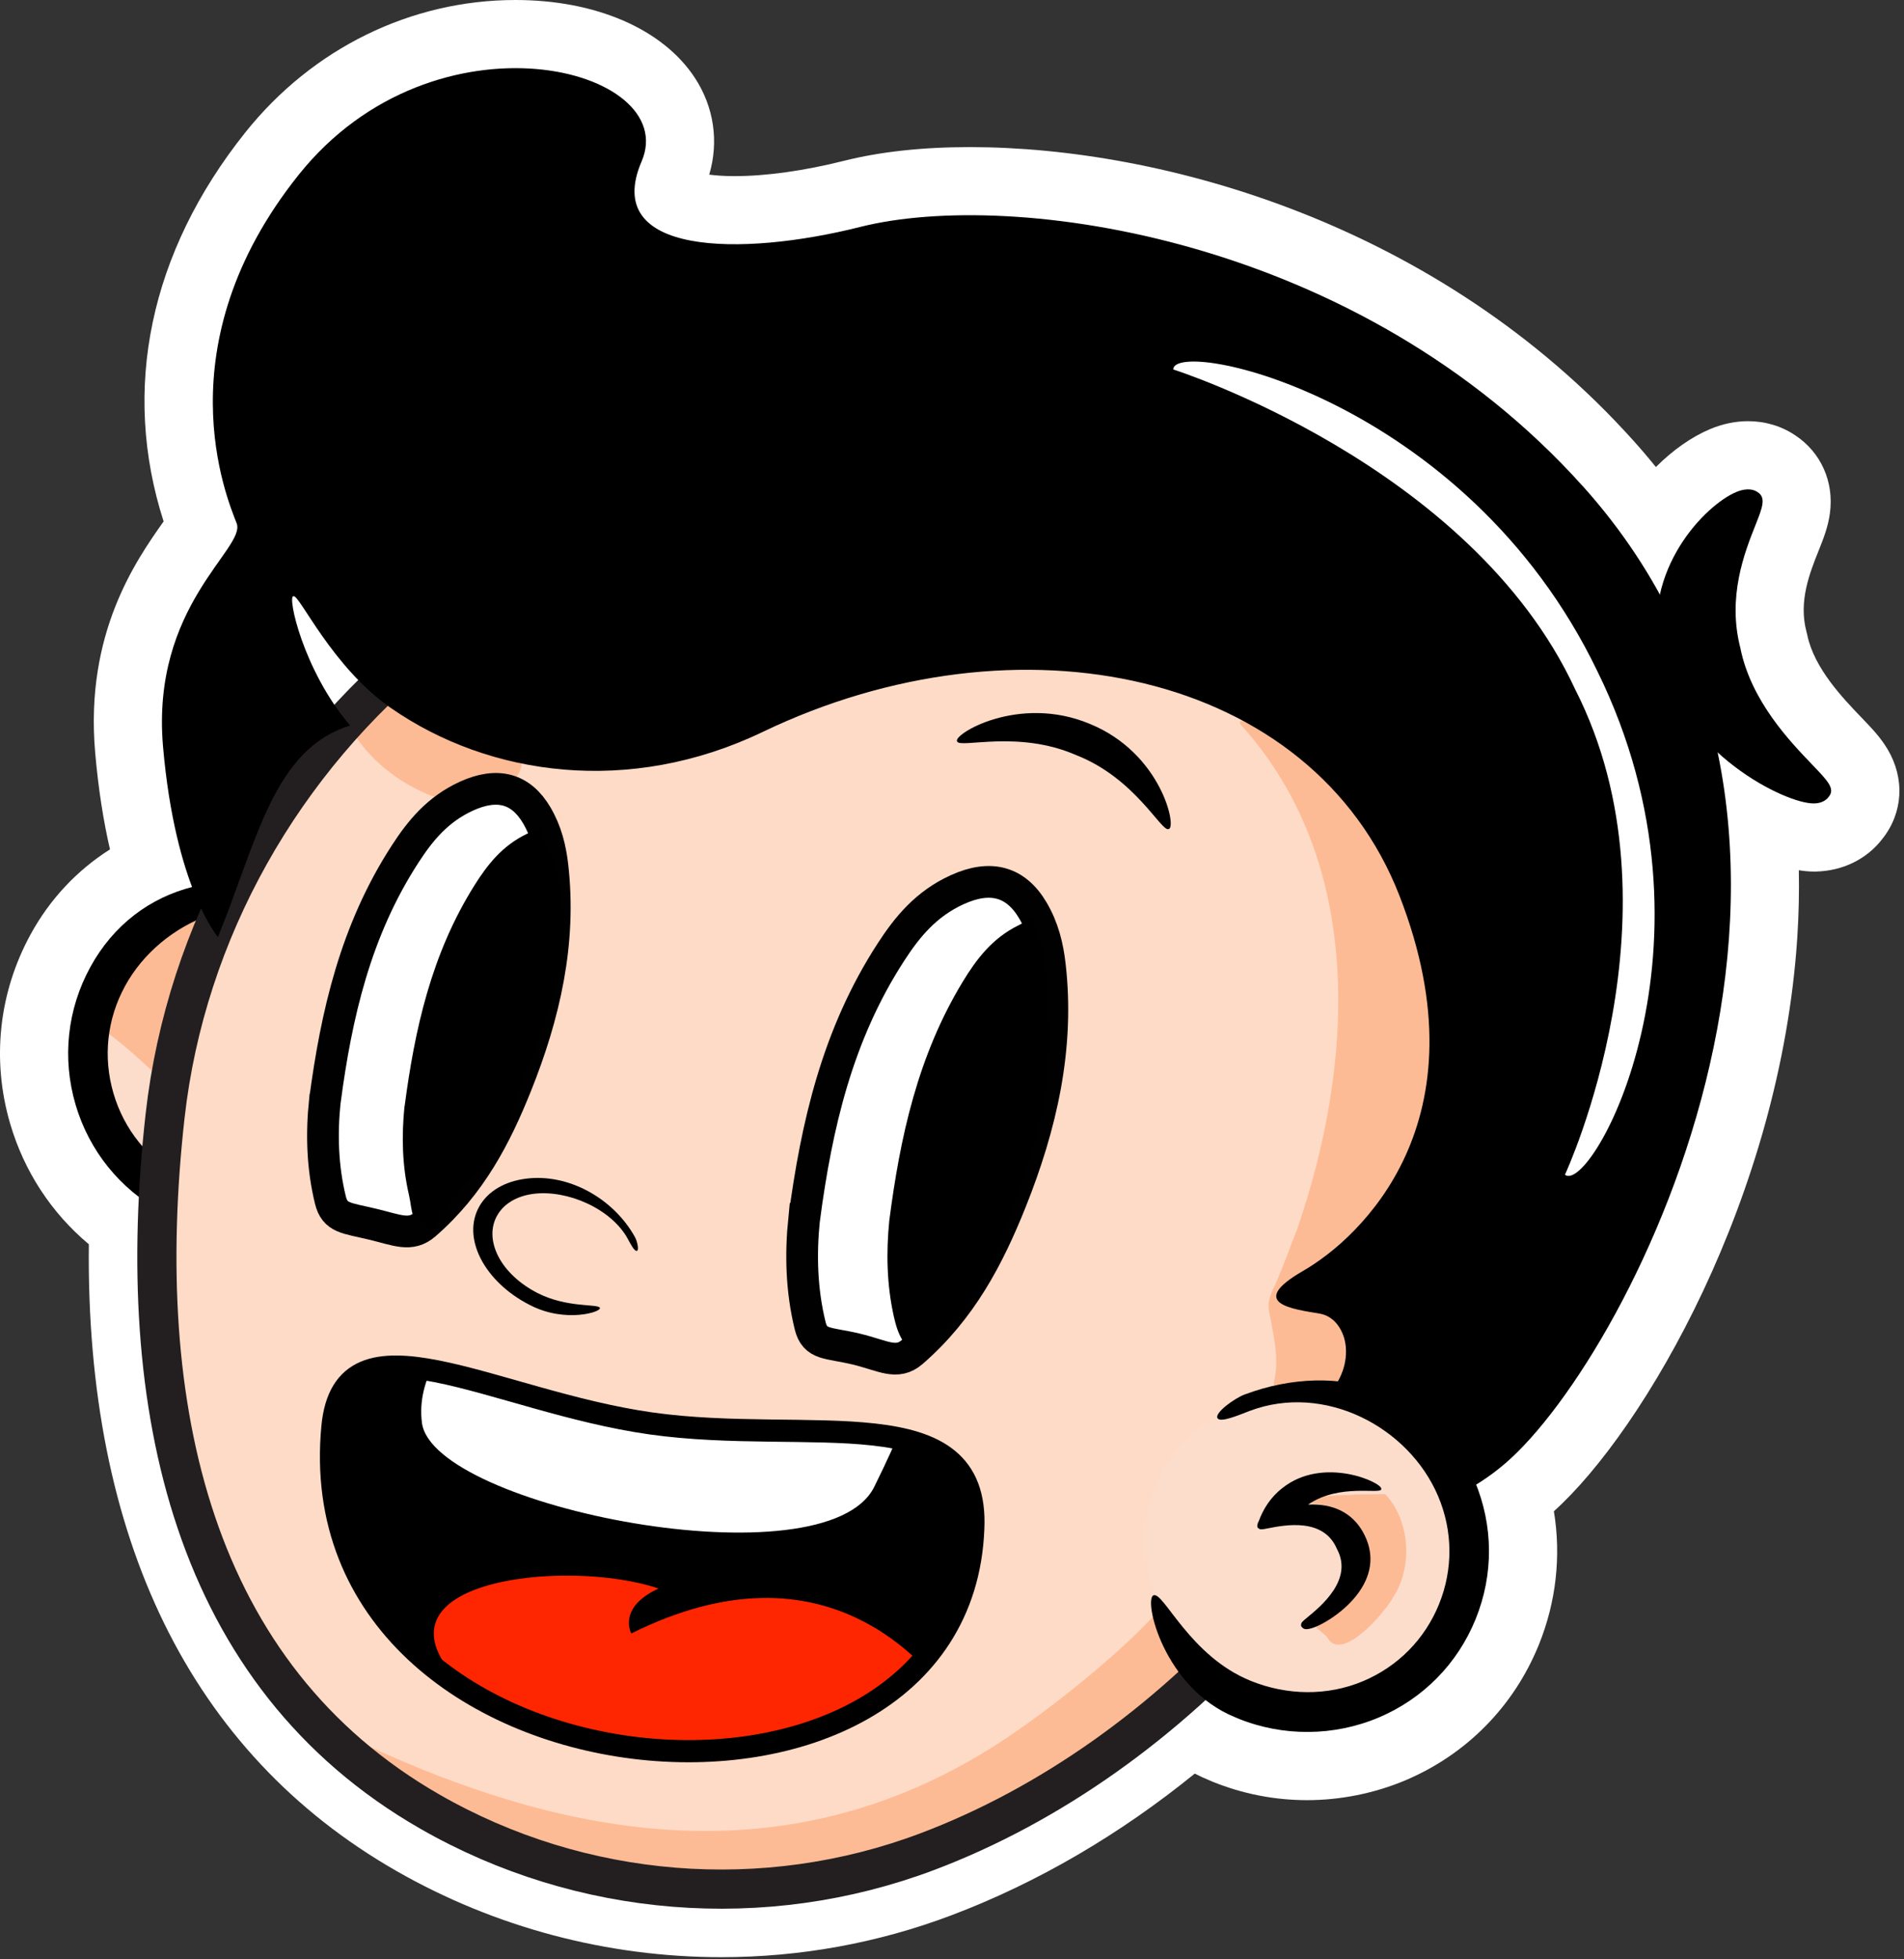 <svg width="317" height="326" viewBox="0 0 317 326" fill="none" xmlns="http://www.w3.org/2000/svg">
<rect x="0" y="0" width="317" height="326" fill="#333333" stroke="none"/>
<g clip-path="url(#clip0_1_30)">
<path d="M314.25 124.66C313.09 122.71 311.63 121.19 309.93 119.42C306.8 116.16 302.06 111.23 300.9 105.69C300.88 105.59 300.85 105.44 300.82 105.35C300.8 105.26 300.78 105.17 300.75 105.07C299.43 100.06 301.29 95.38 302.8 91.6C303.6 89.6 304.35 87.71 304.66 85.45C305.39 80.21 303.17 75.25 298.87 72.43C296.59 70.9 293.89 70.09 291.04 70.09C288.94 70.09 286.81 70.53 284.71 71.41C281.73 72.66 278.58 74.83 275.69 77.72C274.49 76.23 273.25 74.77 271.96 73.34C239.6 37.32 193.66 24.48 161.46 24.48C153.57 24.48 146.51 25.25 140.48 26.77C133.97 28.41 127.52 29.31 122.33 29.31C120.53 29.31 119.13 29.2 118.08 29.06C119.71 23.56 118.87 17.78 115.66 12.91C110.33 4.82 99.18 0 85.83 0C68.43 0 52.03 8.03 40.85 22.03C24.93 41.97 20.17 64.8 27.24 86.77C22.65 93.27 14.13 105.37 15.84 125.18C16.38 131.44 17.26 136.8 18.31 141.35C12.89 144.78 8.33 149.57 5.09 155.5C-0.21 165.2 -1.42 176.38 1.69 186.99C4.02 194.94 8.57 201.86 14.79 207.06C14.26 255.9 31.71 291.7 65.94 311.32C82.36 320.73 101.08 325.7 120.08 325.7C133.23 325.7 146.12 323.36 158.37 318.74C172.84 313.28 186.56 305.18 198.92 295.15C199.7 295.55 200.5 295.92 201.33 296.26L201.89 296.5C206.9 298.53 212.2 299.57 217.64 299.57C223.08 299.57 228.78 298.46 233.96 296.28C244.14 291.98 252.04 283.97 256.2 273.72C259.1 266.56 259.93 258.92 258.71 251.49C273.68 238.04 296.45 199.14 299.24 155.92C299.48 152.17 299.56 148.47 299.49 144.82C300.37 144.96 301.21 145.04 301.97 145.04C302.04 145.04 302.2 145.04 302.27 145.04C306.78 144.95 310.81 142.98 313.4 139.6C316.84 135.27 317.18 129.58 314.26 124.67L314.25 124.66Z" fill="white"/>
<path d="M50.292 199.187C64.63 193.934 72.333 178.972 67.496 165.769C62.66 152.566 47.115 146.121 32.776 151.374C18.437 156.627 10.734 171.589 15.571 184.792C20.408 197.995 35.953 204.44 50.292 199.187Z" fill="#FCDDCC"/>
<path d="M16.075 169.396C15.946 169.947 15.914 170.451 16.56 170.876C20.68 173.882 22.442 175.582 26.206 178.997C26.352 179.296 32.266 158.426 37 147C27.418 150.809 18.208 159.371 16.075 169.396Z" fill="#FDBB95"/>
<path d="M50.25 204.22C50.44 204.17 50.62 204.11 50.8 204.05C63.16 200.42 67.97 186.03 66.34 185.22C64.71 184.41 59.37 194.66 48.82 197.76C42.59 199.59 35.84 199.03 30.15 195.92C24.65 192.92 20.65 187.95 18.89 181.94C17.13 175.93 17.81 169.59 20.82 164.09C26.87 153.02 41.58 147.19 53.44 153.06C55.07 153.87 58.29 155.69 58.73 154.75C59.14 153.87 56.21 151.25 54.58 150.45C39.53 143.01 22.79 146.76 15.04 160.93C11.19 167.97 10.32 176.09 12.57 183.79C14.83 191.49 19.95 197.85 26.99 201.7C34.08 205.57 42.52 206.48 50.24 204.21L50.25 204.22Z" fill="black"/>
<path d="M48.47 172.21C49.42 172.5 49.7 172.59 50.01 172.4L50.25 172.25L50.28 172.1C50.37 171.92 50.22 171.32 50.17 171.23C49.64 169.13 48.61 167.03 46.79 165.3C40.53 159.22 30.25 162.76 30.4 163.82C30.21 164.8 37.36 163.48 42.26 167.62C42.02 167.58 41.78 167.55 41.54 167.53C37.47 167.14 34.28 168.63 32.34 171.84C30.4 174.98 30.55 178.47 32.77 181.93C33.84 183.61 35.34 185.13 36.76 186.26C38.42 187.58 39.99 188.38 40.72 188.29C40.95 188.26 41.15 188.15 41.27 187.98L41.39 187.87V187.61C41.43 187.25 41.23 187.05 40.48 186.3C38.39 184.19 33.49 179.26 36.73 174.5" fill="black"/>
<path d="M27.49 185.68C34.39 124.26 91.89 72.07 164.21 82.3C255.53 94.4 257.37 144.93 242.1 208.77C231.54 252.92 195.4 292.67 154.38 308.14C127.25 318.37 96.75 315.91 71.59 301.49C32.11 278.86 22.03 234.35 27.49 185.68Z" fill="#FEDBC7"/>
<path d="M57.5 119.5C57.5 119.5 60.807 128.115 72 132.5C76.317 134.191 81.556 128.079 85.5 130C91.5 122.5 77.5 117.5 65.5 112C58.079 121.5 59.734 113.861 57.5 119.5Z" fill="#FDBB95"/>
<path d="M199.11 275.724C198.29 275.154 197.85 274.214 197.11 273.564C195.53 272.184 194.26 270.514 192.87 268.964C192.53 268.584 192.26 268.654 192.08 268.914C185.53 275.994 173.44 285.59 165.29 290.71C130.8 312.4 94.82 306.23 60.23 290.06C60.06 290.06 59.85 289.95 59.76 290.2C59.7 290.37 59.81 290.47 59.93 290.59C64.47 294.96 69.62 298.62 75.02 301.84C84.85 307.6 95.76 311.56 107.01 313.36C109.1 313.45 110.99 314.16 113.09 314.13C115.22 314.29 117.36 314.33 119.5 314.43C119.57 314.43 119.65 314.43 119.72 314.45C120.56 314.58 121.4 314.76 122.26 314.76C137.2 314.69 152.08 311.16 165.41 304.3C172.72 300.64 179.83 296.37 186.33 291.34C189.79 288.47 197.99 282.264 200.96 278.864C201.38 278.364 201.61 278.014 201 277.414C200.39 276.824 199.81 276.204 199.11 275.714V275.724Z" fill="#FDBB95"/>
<path d="M222.84 220.29C221.11 217 217.11 219.02 214.49 217.25C211.46 214.91 215.19 213.06 217.08 211.76C230.94 201.7 238.89 190.43 238.25 172.8C238.21 152.64 228.86 131.61 210.67 121.79C210.33 121.59 205.47 118.81 206.58 120.6C227.34 143.54 225.48 176.97 215.98 204.49C214.73 207.66 213.62 210.88 212.22 213.99C211.57 215.23 211.02 216.57 211.26 218.05C211.95 221.93 213.05 225.92 212.13 229.86C211.98 230.51 212.09 230.68 212.77 230.63C215.4 230.39 218.04 230.37 220.67 230.56C225.15 231.19 224.39 222.78 222.83 220.28L222.84 220.29Z" fill="#FDBB95"/>
<path d="M27.49 185.68C34.39 124.26 91.89 72.07 164.21 82.3C255.53 94.4 257.37 144.93 242.1 208.77C231.54 252.92 195.4 292.67 154.38 308.14C127.25 318.37 96.75 315.91 71.59 301.49C32.11 278.86 22.03 234.35 27.49 185.68Z" stroke="#231F20" stroke-width="6.52" stroke-miterlimit="10"/>
<path d="M263.52 80.91C226.26 39.43 168.6 31.38 143.24 37.76C123.3 42.78 100.11 42.47 106.82 26.87C113.53 11.28 72.41 0.69 49.71 29.11C27.01 57.53 37.78 82.9 39.4 87.08C41.02 91.26 25.12 100.72 27.14 124.21C29.17 147.7 36.28 155.93 36.28 155.93C42.78 140.12 45.45 124.7 58.29 120.74C50.42 111.5 47.79 99.05 48.86 99.22C49.86 98.91 55.21 110.95 65.05 117.8C81.43 129.2 104.82 132.44 126.99 121.8C169.55 101.37 218.45 111.6 233.02 149.11C247.59 186.62 226.44 206.02 216.96 211.49C207.48 216.96 215.32 217.85 219.74 218.61C224.16 219.37 226.07 226.51 221.34 231.83C216.96 236.75 210.94 242.33 203.89 245.79C196.85 249.25 229.39 261.77 250.62 243.52C271.86 225.27 315.85 139.16 263.53 80.91H263.52Z" fill="black"/>
<path d="M260.55 195.49C260.55 195.49 281.04 151.53 262.23 114.67C244.85 77.18 195.33 61.48 195.33 61.48C195.47 56.11 243.99 66.12 265.95 111.7C288.28 157.11 264.95 198.87 260.56 195.5L260.55 195.49Z" fill="white"/>
<path d="M292.6 81.88C294.09 82.8 293.43 84.46 292.26 87.41C290.49 91.87 287.51 99.34 289.79 107.97V108.03C291.64 116.75 297.97 123.34 301.75 127.28C304.34 129.98 305.59 131.28 304.45 132.62C304.05 133.17 303.27 133.68 302.03 133.7C297.22 133.79 280.04 125.2 276.48 109.81C276.41 109.52 276.34 109.23 276.29 108.94C273.37 94.7 284 83.99 289.07 81.88C291 81.08 292.11 81.54 292.6 81.88Z" fill="black"/>
<path d="M242.637 270.164C248.772 257.512 242.607 241.854 228.867 235.191C215.127 228.528 199.014 233.383 192.879 246.035C186.743 258.687 192.909 274.345 206.649 281.008C220.389 287.671 236.502 282.816 242.637 270.164Z" fill="#FCDDCC"/>
<path d="M224.25 248.81C222.86 248.76 218.32 248.99 218.04 249.92C218.08 250.16 218.45 250.18 218.7 250.19C222.4 250.54 226.44 253.03 227.24 256.82C228.32 262.33 224.02 267.15 219.44 269.56C217.75 270.44 220.53 271.72 221.02 272.55C223.39 276.79 230.74 268.16 231.98 265.76C235.28 260.67 234.73 252.97 230.63 248.64C228.36 248.73 226.09 248.61 224.24 248.81H224.25Z" fill="#FDBB95"/>
<path d="M206.16 285.99C205.98 285.92 205.81 285.84 205.63 285.77C193.7 280.92 190.35 266.12 192.05 265.48C193.75 264.84 198.03 275.57 208.22 279.71C214.24 282.15 221 282.28 226.98 279.75C232.75 277.31 237.23 272.77 239.58 266.97C241.94 261.16 241.89 254.79 239.45 249.02C234.54 237.4 220.49 230.13 208.1 234.78C206.4 235.42 203.01 236.91 202.67 235.93C202.35 235.01 205.53 232.7 207.23 232.06C222.95 226.17 239.23 231.57 245.52 246.45C248.64 253.84 248.7 262.01 245.68 269.44C242.66 276.88 236.93 282.69 229.54 285.82C222.1 288.96 213.61 289.02 206.15 285.99H206.16Z" fill="black"/>
<path d="M209.56 253.18C210.3 251.14 211.53 249.16 213.52 247.62C220.36 242.2 230.23 246.75 229.97 247.79C230.06 248.79 223.07 246.75 217.79 250.38C218.03 250.37 218.28 250.36 218.52 250.36C222.61 250.38 225.63 252.18 227.24 255.57C228.85 258.89 228.36 262.34 225.8 265.56C224.56 267.12 222.93 268.48 221.39 269.47C219.61 270.62 217.96 271.25 217.25 271.09C217.02 271.04 216.84 270.91 216.73 270.73L216.62 270.61V270.35C216.65 269.99 216.87 269.81 217.68 269.14C219.97 267.25 225.34 262.84 222.59 257.77C220.37 252.51 213.9 253.79 211.13 254.33C210.16 254.52 209.86 254.58 209.58 254.37L209.36 254.19L209.34 254.04C209.27 253.85 209.47 253.27 209.54 253.19L209.56 253.18Z" fill="black"/>
<path d="M104.91 111.35C104.06 112.11 97.78 105.65 88.4 105.01C79.06 104 71.9 109.26 71.17 108.37C70.11 107.69 77.32 98.95 88.77 100.01C100.23 100.97 106.05 110.87 104.9 111.36L104.91 111.35Z" fill="black"/>
<path d="M194.56 137.97C193.36 138.49 189.02 129.51 179.17 125.66C169.49 121.42 159.8 124.59 159.36 123.39C158.48 122.31 169.53 115.47 181.46 120.47C193.43 125.37 195.98 137.83 194.57 137.96L194.56 137.97Z" fill="black"/>
<path d="M133.88 202.82C133.28 208.74 133.43 214.68 134.88 220.6C135.69 223.9 137.83 223.37 142.55 224.5C147.01 225.57 149.3 227.23 151.89 224.98C160.09 217.87 164.61 209.11 168.27 200C173.36 187.31 176.36 174.31 174.79 160.65C174.43 157.51 173.69 154.42 171.96 151.5C169.13 146.71 164.93 145.52 159.36 148.06C154.15 150.43 151.03 154.29 148.36 158.4C139.38 172.2 135.95 187.35 133.89 202.82H133.88Z" fill="white" stroke="#010101" stroke-width="5.28" stroke-miterlimit="10"/>
<path d="M54.08 183.23C53.52 188.72 53.67 194.22 55.01 199.7C55.76 202.76 57.66 202.67 62.03 203.72C66.16 204.71 68.36 205.84 70.76 203.76C78.36 197.18 82.55 189.06 85.94 180.61C90.66 168.85 93.43 156.81 91.98 144.15C91.65 141.24 90.96 138.38 89.36 135.67C86.74 131.23 82.85 130.13 77.68 132.48C72.85 134.68 69.96 138.26 67.49 142.06C59.17 154.85 55.99 168.88 54.09 183.22L54.08 183.23Z" fill="white" stroke="#010101" stroke-width="5.28" stroke-miterlimit="10"/>
<path d="M148.06 203.12C147.53 208.42 147.63 213.72 148.8 219.01C149.45 221.96 150.53 225.04 154.44 226.02C154.44 226.02 155.51 222.56 157.67 220.54C164.52 214.14 166.65 205.99 169.74 197.82C174.04 186.45 175.39 176.63 174.15 164.42C173.87 161.61 174.4 158.8 172.98 156.19C170.65 151.92 174.17 151.7 169.52 154.01C165.18 156.16 162.57 159.63 160.32 163.32C152.78 175.71 149.85 189.28 148.06 203.12Z" fill="black"/>
<path d="M67.34 184.15C66.85 189.06 66.95 193.97 68.09 198.86C68.72 201.59 68.22 203.89 71.98 204.81C71.98 204.81 75.84 198.45 77.91 196.58C84.46 190.67 84.54 186.28 87.48 178.73C91.57 168.21 94.8 160.54 93.59 149.23C93.31 146.63 92.23 143.11 90.86 140.69C88.61 136.73 92.24 136.62 87.79 138.73C83.63 140.71 81.14 143.92 79 147.32C71.81 158.77 69.04 171.32 67.36 184.14L67.34 184.15Z" fill="black"/>
<path d="M106.079 213.449C108.158 208.873 104.153 202.578 97.134 199.388C90.115 196.198 82.74 197.322 80.66 201.897C78.581 206.472 82.585 212.767 89.604 215.957C96.623 219.147 103.999 218.024 106.079 213.449Z" fill="#FEDBC7"/>
<path d="M88.1 217.11C88.19 217.15 88.27 217.2 88.36 217.24C94.14 220.2 100.25 218.32 99.87 217.63C99.49 216.94 94.41 217.69 89.48 215.17C86.56 213.68 84.16 211.47 82.92 208.99C81.72 206.59 81.67 204.2 82.79 202.25C83.9 200.3 86.05 199.03 88.82 198.67C94.41 197.95 101.74 201.11 104.51 206.14C104.89 206.83 105.58 208.25 106.02 208.16C106.44 208.08 106.1 206.57 105.72 205.88C102.2 199.51 94.71 195.22 87.55 196.15C83.99 196.61 81.25 198.24 79.82 200.73C78.39 203.23 78.45 206.29 79.99 209.36C81.54 212.45 84.48 215.26 88.1 217.11Z" fill="black"/>
<path d="M55.35 237.41C57.28 217.28 82.09 233.17 108.4 236.88C134.71 240.59 163.12 232.23 162.04 254.43C159.81 310.74 49.26 300.94 55.35 237.41Z" fill="black"/>
<mask id="mask0_1_30" style="mask-type:luminance" maskUnits="userSpaceOnUse" x="55" y="227" width="108" height="65">
<path d="M55.35 237.41C57.28 217.28 82.09 233.17 108.4 236.88C134.71 240.59 163.12 232.23 162.04 254.43C159.81 310.74 49.26 300.94 55.35 237.41Z" fill="white"/>
</mask>
<g mask="url(#mask0_1_30)">
<path d="M145.56 247.42C137.49 263.76 72.08 250.81 70.25 236.78C68.42 222.75 87.56 207.03 119.74 212.28C151.92 217.54 161.81 214.55 145.56 247.42Z" fill="white"/>
<path d="M161.55 287.93C161.55 287.93 155.66 275.52 142.77 269.34C133.76 265.02 121.34 263.74 105.11 271.83C105.11 271.83 102.7 267.57 109.64 264.35C94.36 259.13 58.24 262.9 77.99 281.48C86.95 289.91 154.7 303.26 161.55 287.92V287.93Z" fill="#FE2601"/>
</g>
<path d="M55.35 237.41C57.28 217.28 82.09 233.17 108.4 236.88C134.71 240.59 163.12 232.23 162.04 254.43C159.81 310.74 49.26 300.94 55.35 237.41Z" stroke="black" stroke-width="3.69" stroke-linecap="round" stroke-linejoin="round"/>
</g>
<defs>
<clipPath id="clip0_1_30">
<rect width="317" height="326" fill="white"/>
</clipPath>
</defs>
</svg>
